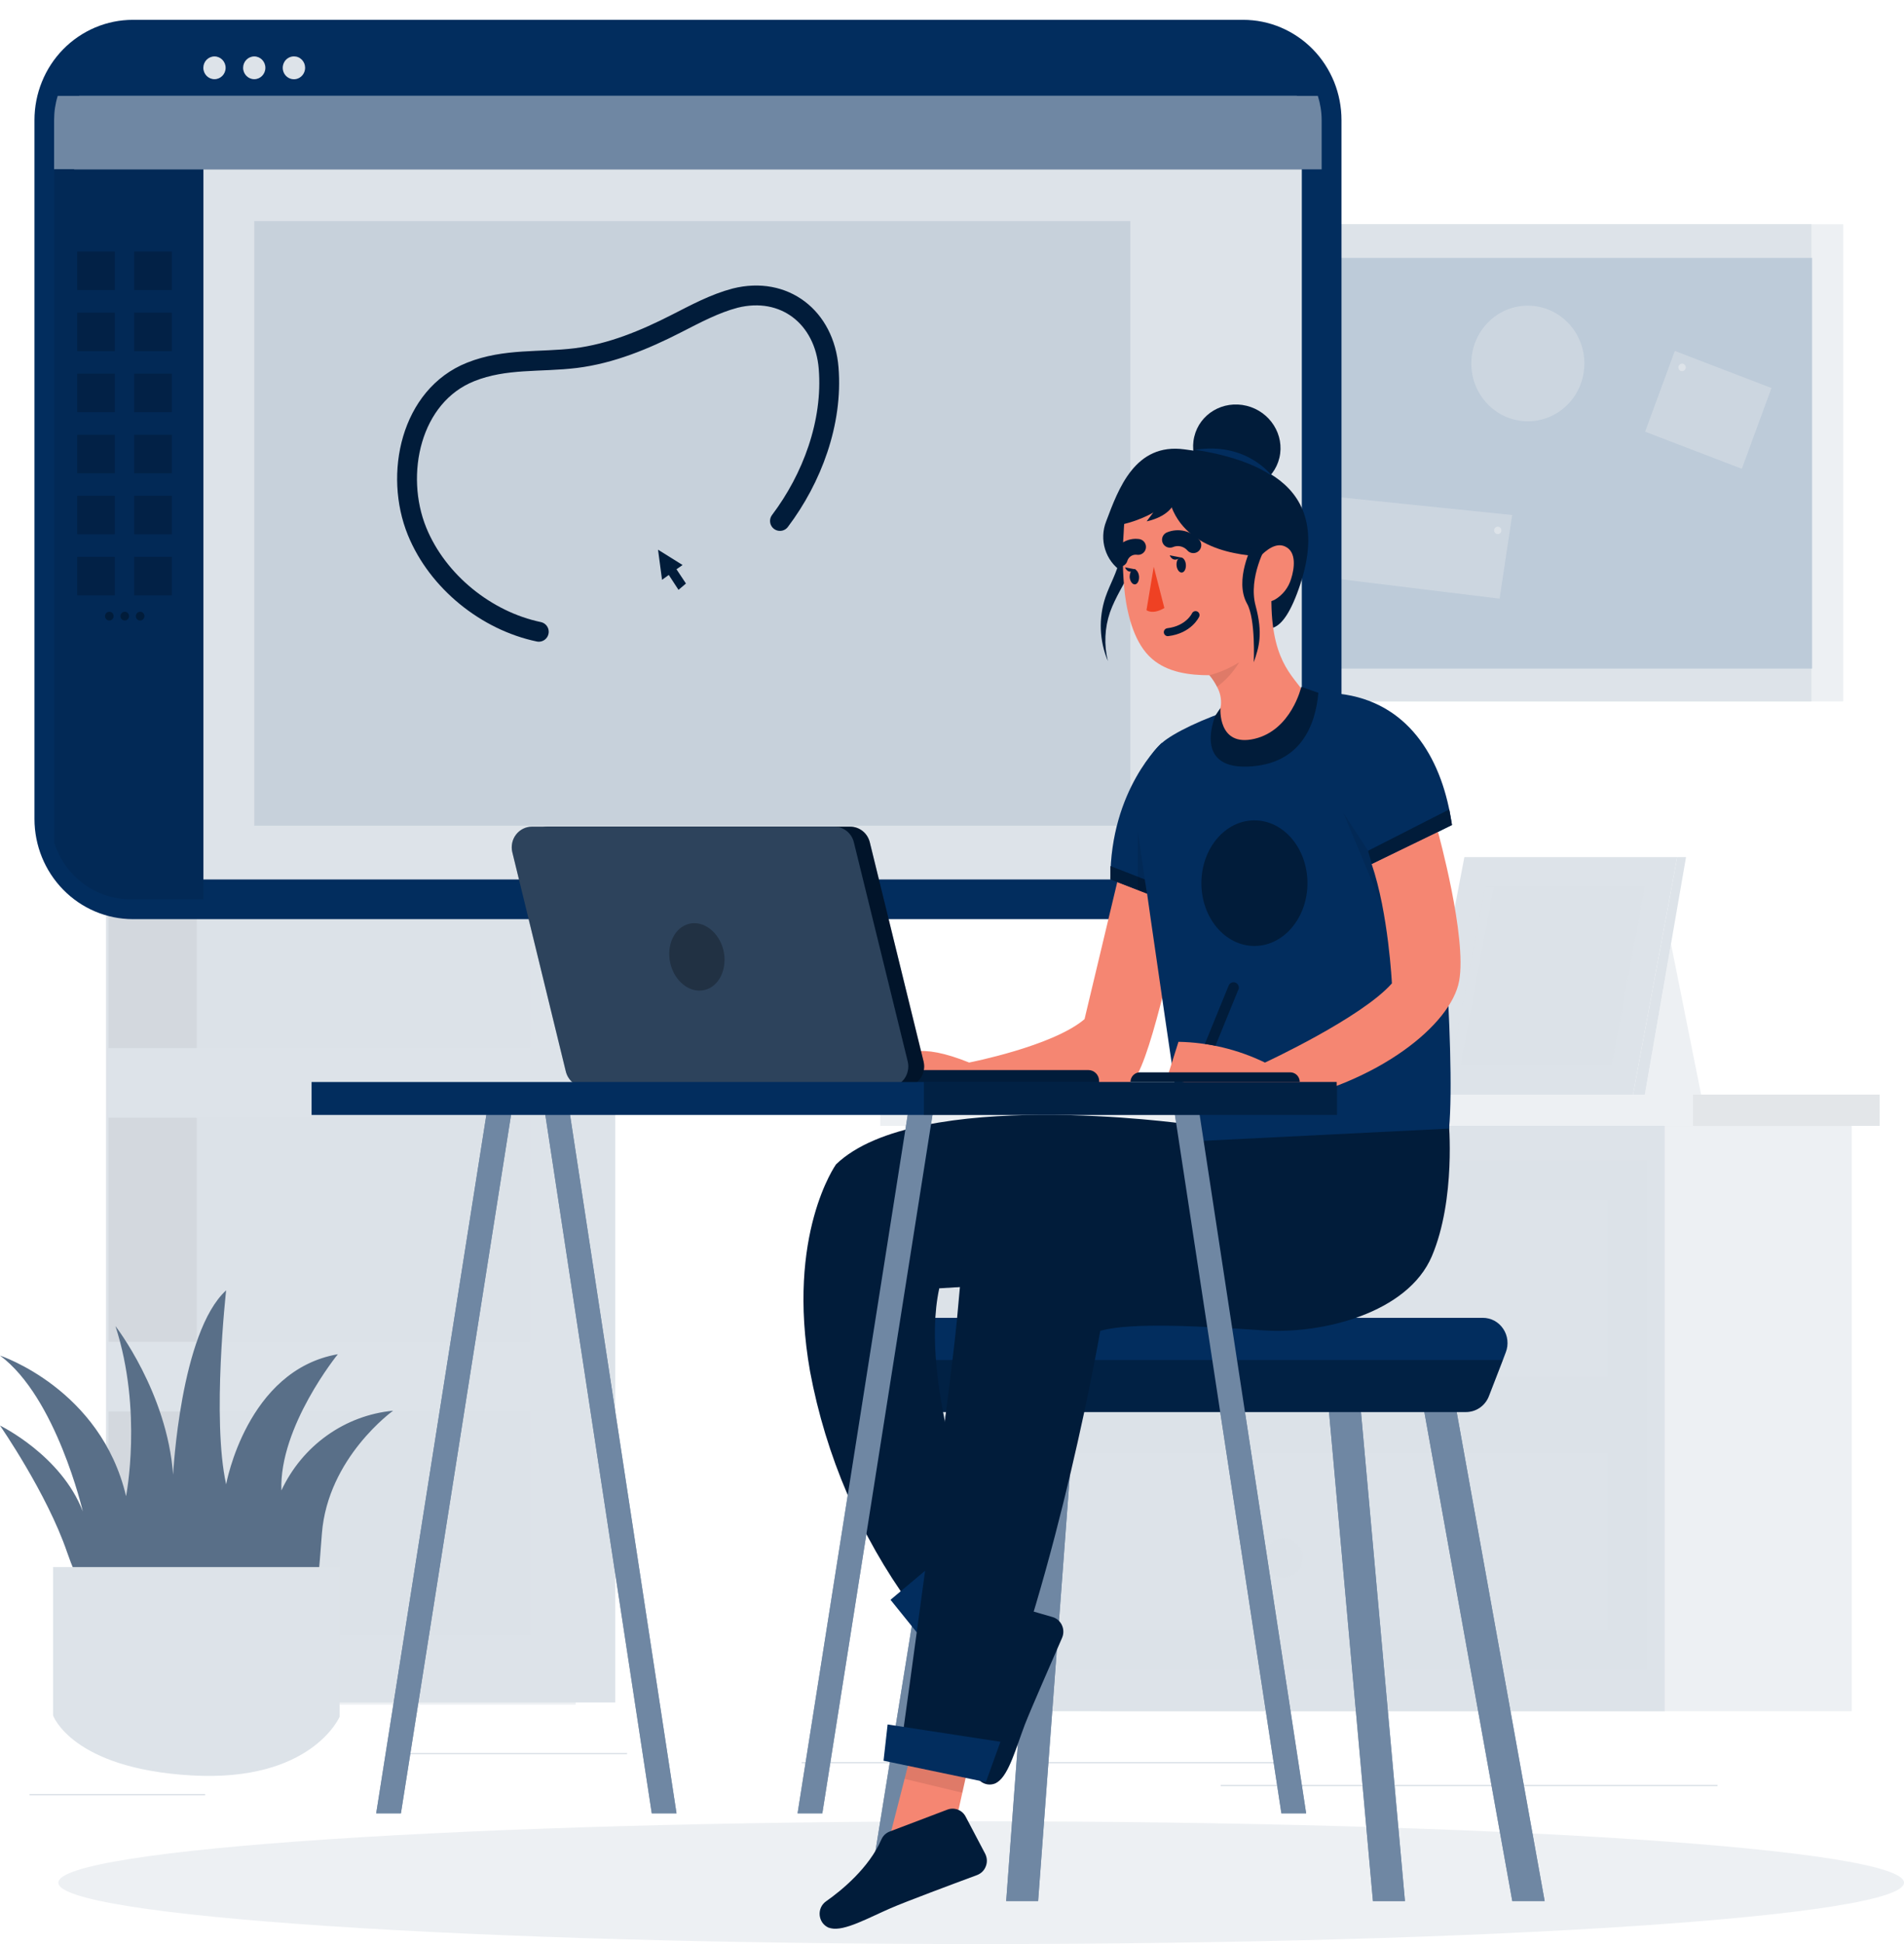 <svg width="48" height="49" viewBox="0 0 48 49" fill="none" xmlns="http://www.w3.org/2000/svg">
<path d="M24.735 49C37.584 49 48 48.307 48 47.453C48 46.598 37.584 45.906 24.735 45.906C11.887 45.906 1.471 46.598 1.471 47.453C1.471 48.307 11.887 49 24.735 49Z" fill="#DDE3E9" fill-opacity="0.5"/>
<path d="M5.172 45.217H0.743V45.252H5.172V45.217Z" fill="#DDE3E9"/>
<path d="M15.808 44.183H9.985V44.217H15.808V44.183Z" fill="#DDE3E9"/>
<path d="M24.794 44.411H20.209V44.445H24.794V44.411Z" fill="#DDE3E9"/>
<path d="M32.478 44.411H25.984V44.445H32.478V44.411Z" fill="#DDE3E9"/>
<path d="M43.299 44.988H30.773V45.022H43.299V44.988Z" fill="#DDE3E9"/>
<path d="M14.512 11.802H3.415V42.964H14.512V11.802Z" fill="#DDE3E9" fill-opacity="0.5"/>
<path d="M15.51 11.748H2.674V42.91H15.51V11.748Z" fill="#DDE3E9"/>
<path d="M13.373 35.576H2.737V41.221H13.373V35.576Z" fill="#DDE3E9" fill-opacity="0.5"/>
<path d="M13.373 28.172H2.737V33.818H13.373V28.172Z" fill="#DDE3E9" fill-opacity="0.5"/>
<path d="M13.373 20.77H2.737V26.416H13.373V20.77Z" fill="#DDE3E9" fill-opacity="0.5"/>
<path d="M13.373 13.368H2.737V19.014H13.373V13.368Z" fill="#DDE3E9" fill-opacity="0.5"/>
<path opacity="0.05" d="M4.959 13.368H2.737V19.014H4.959V13.368Z" fill="black" fill-opacity="0.92"/>
<path opacity="0.05" d="M4.959 20.77H2.737V26.416H4.959V20.77Z" fill="black" fill-opacity="0.92"/>
<path opacity="0.05" d="M4.959 28.172H2.737V33.818H4.959V28.172Z" fill="black" fill-opacity="0.92"/>
<path opacity="0.05" d="M4.959 35.576H2.737V41.221H4.959V35.576Z" fill="black" fill-opacity="0.92"/>
<path d="M2.936 41.255C2.936 41.255 2.199 40.605 1.69 39.12C1.181 37.634 0 35.931 0 35.931C0 35.931 1.544 36.677 2.088 38.097C2.088 38.097 1.42 35.219 0 34.167C0 34.167 2.54 35.003 3.178 37.711C3.178 37.711 3.602 35.561 2.911 33.425C2.911 33.425 4.212 35.096 4.364 37.169C4.364 37.169 4.545 33.579 5.701 32.523C5.701 32.523 5.337 35.773 5.701 37.413C5.701 37.413 6.216 34.534 8.517 34.133C8.517 34.133 7.033 35.959 7.094 37.567C7.353 37.011 7.749 36.534 8.242 36.182C8.736 35.829 9.311 35.614 9.91 35.557C9.91 35.557 8.263 36.736 8.115 38.655C7.966 40.574 7.962 41.162 6.963 41.441C5.965 41.719 2.936 41.255 2.936 41.255Z" fill="#596F88"/>
<path d="M1.338 39.498V43.238C1.338 43.238 1.809 44.577 4.832 44.75C7.855 44.922 8.561 43.272 8.561 43.272V39.498H1.338Z" fill="#DDE3E9"/>
<path d="M46.682 28.377H27.742V43.131H46.682V28.377Z" fill="#DDE3E9" fill-opacity="0.5"/>
<path d="M41.966 28.377H23.027V43.131H41.966V28.377Z" fill="#DDE3E9"/>
<path d="M41.023 29.743H23.703V35.209H41.023V29.743Z" stroke="#DDE3E9" stroke-opacity="0.5" stroke-miterlimit="10"/>
<path d="M41.023 36.119H23.703V41.584H41.023V36.119Z" stroke="#DDE3E9" stroke-opacity="0.5" stroke-miterlimit="10"/>
<path d="M32.363 32.971C32.631 32.971 32.849 32.749 32.849 32.475C32.849 32.201 32.631 31.979 32.363 31.979C32.095 31.979 31.878 32.201 31.878 32.475C31.878 32.749 32.095 32.971 32.363 32.971Z" fill="#DDE3E9" fill-opacity="0.5"/>
<path d="M32.363 39.764C32.631 39.764 32.849 39.542 32.849 39.268C32.849 38.994 32.631 38.772 32.363 38.772C32.095 38.772 31.878 38.994 31.878 39.268C31.878 39.542 32.095 39.764 32.363 39.764Z" fill="#DDE3E9" fill-opacity="0.5"/>
<path d="M47.386 27.59H22.192V28.378H47.386V27.59Z" fill="#DDE3E9" fill-opacity="0.5"/>
<path opacity="0.05" d="M47.386 27.59H42.681V28.378H47.386V27.59Z" fill="black" fill-opacity="0.92"/>
<path d="M46.468 5.651H26.145V17.679H46.468V5.651Z" fill="#DDE3E9" fill-opacity="0.5"/>
<path d="M45.666 5.651H25.61V17.679H45.666V11.665V5.651Z" fill="#DDE3E9"/>
<path d="M45.683 6.501H26.408V16.852H45.683V6.501Z" fill="#BDCBD9"/>
<path d="M26.618 6.501H26.408V16.852H26.618V6.501Z" fill="#DDE3E9" fill-opacity="0.5"/>
<path d="M44.659 9.781L42.222 8.845L41.474 10.881L43.911 11.816L44.659 9.781Z" fill="#DDE3E9" fill-opacity="0.5"/>
<path d="M42.406 9.355C42.457 9.355 42.498 9.313 42.498 9.261C42.498 9.209 42.457 9.166 42.406 9.166C42.355 9.166 42.313 9.209 42.313 9.261C42.313 9.313 42.355 9.355 42.406 9.355Z" fill="#DDE3E9"/>
<path d="M32.937 12.448L38.122 12.981L37.805 15.089L32.812 14.478L32.937 12.448Z" fill="#DDE3E9" fill-opacity="0.5"/>
<path d="M37.85 13.368C37.85 13.387 37.845 13.405 37.835 13.421C37.825 13.436 37.81 13.448 37.794 13.455C37.777 13.463 37.758 13.464 37.74 13.461C37.722 13.457 37.706 13.448 37.693 13.435C37.68 13.422 37.671 13.405 37.668 13.387C37.664 13.368 37.666 13.349 37.673 13.332C37.68 13.315 37.692 13.3 37.707 13.29C37.722 13.28 37.74 13.274 37.758 13.274C37.783 13.274 37.806 13.284 37.824 13.302C37.841 13.319 37.85 13.343 37.85 13.368Z" fill="#DDE3E9"/>
<path d="M35.772 27.59L36.917 21.604H42.283L41.168 27.59H35.772Z" fill="#DDE3E9"/>
<path d="M36.588 26.84L37.447 22.355H41.467L40.632 26.84H36.588Z" fill="#DDE3E9" fill-opacity="0.5"/>
<path d="M37.654 22.355L36.822 26.84H36.588L37.447 22.355H37.654Z" fill="#DDE3E9"/>
<path d="M42.283 21.604H42.505L41.467 27.59H41.168L42.283 21.604Z" fill="#DDE3E9"/>
<path d="M42.125 23.788L42.886 27.59H41.467L42.125 23.788Z" fill="#DDE3E9" fill-opacity="0.5"/>
<path d="M39.512 10.205C40.075 9.643 40.087 8.721 39.538 8.145C38.988 7.568 38.086 7.556 37.522 8.118C36.959 8.68 36.947 9.602 37.496 10.178C38.046 10.755 38.948 10.766 39.512 10.205Z" fill="#DDE3E9" fill-opacity="0.5"/>
<path d="M33.319 4.269V20.641C33.319 20.907 33.268 21.171 33.169 21.416C33.069 21.662 32.924 21.885 32.74 22.073C32.556 22.262 32.337 22.411 32.097 22.513C31.857 22.614 31.599 22.667 31.339 22.667H29.749V4.269H33.319Z" fill="#022D5E"/>
<path opacity="0.8" d="M33.319 4.269V20.641C33.319 20.907 33.268 21.171 33.169 21.416C33.069 21.662 32.924 21.885 32.74 22.073C32.556 22.262 32.337 22.411 32.097 22.513C31.857 22.614 31.599 22.667 31.339 22.667H29.749V4.269H33.319Z" fill="#DDE3E9"/>
<path d="M33.319 3.026V20.642C33.319 20.907 33.268 21.171 33.169 21.416C33.069 21.662 32.924 21.886 32.74 22.074C32.556 22.262 32.337 22.411 32.097 22.513C31.857 22.615 31.599 22.667 31.339 22.667H3.351C2.825 22.667 2.321 22.454 1.95 22.074C1.578 21.694 1.369 21.179 1.369 20.642V3.026C1.369 2.759 1.42 2.496 1.52 2.25C1.619 2.004 1.765 1.781 1.949 1.593C2.133 1.405 2.352 1.256 2.592 1.154C2.833 1.052 3.09 1 3.351 1H31.339C31.599 1 31.857 1.052 32.097 1.154C32.337 1.256 32.556 1.405 32.74 1.593C32.924 1.781 33.069 2.005 33.169 2.25C33.268 2.496 33.319 2.76 33.319 3.026Z" fill="#DDE3E9" stroke="#022D5E" stroke-miterlimit="10"/>
<path d="M33.228 2.417H1.46C1.587 2.006 1.838 1.647 2.178 1.392C2.518 1.137 2.929 1 3.351 1H31.339C31.76 1 32.171 1.138 32.511 1.393C32.85 1.647 33.102 2.006 33.228 2.417Z" fill="#022D5E"/>
<path d="M5.407 1.996C5.562 1.996 5.688 1.868 5.688 1.709C5.688 1.551 5.562 1.422 5.407 1.422C5.252 1.422 5.126 1.551 5.126 1.709C5.126 1.868 5.252 1.996 5.407 1.996Z" fill="#DDE3E9"/>
<path d="M6.41 1.996C6.565 1.996 6.69 1.868 6.69 1.709C6.69 1.551 6.565 1.422 6.41 1.422C6.255 1.422 6.129 1.551 6.129 1.709C6.129 1.868 6.255 1.996 6.41 1.996Z" fill="#DDE3E9"/>
<path d="M7.692 1.709C7.692 1.766 7.675 1.822 7.644 1.87C7.613 1.917 7.569 1.954 7.517 1.976C7.466 1.998 7.409 2.003 7.354 1.992C7.3 1.981 7.249 1.953 7.21 1.913C7.17 1.872 7.144 1.821 7.133 1.765C7.122 1.709 7.128 1.651 7.15 1.598C7.171 1.545 7.207 1.5 7.254 1.469C7.301 1.437 7.355 1.421 7.411 1.421C7.448 1.421 7.485 1.428 7.519 1.443C7.553 1.457 7.584 1.479 7.61 1.505C7.636 1.532 7.657 1.564 7.671 1.599C7.685 1.634 7.692 1.671 7.692 1.709Z" fill="#DDE3E9"/>
<path d="M33.319 3.026V4.269H1.364V3.026C1.364 2.819 1.394 2.614 1.455 2.417H33.223C33.285 2.614 33.318 2.819 33.319 3.026Z" fill="#022D5E"/>
<path opacity="0.5" d="M33.319 3.026V4.269H1.364V3.026C1.364 2.819 1.394 2.614 1.455 2.417H33.223C33.285 2.614 33.318 2.819 33.319 3.026Z" fill="#DDE3E9"/>
<path d="M5.128 4.269V22.667H3.307C2.878 22.67 2.46 22.535 2.112 22.28C1.764 22.025 1.504 21.664 1.369 21.248V4.269H5.128Z" fill="#022D5E"/>
<path opacity="0.1" d="M5.128 4.269V22.667H3.307C2.878 22.67 2.46 22.535 2.112 22.28C1.764 22.025 1.504 21.664 1.369 21.248V4.269H5.128Z" fill="black" fill-opacity="0.92"/>
<path opacity="0.1" d="M28.496 5.573H6.41V20.811H28.496V5.573Z" fill="#022D5E"/>
<path opacity="0.2" d="M2.895 6.341H1.945V7.312H2.895V6.341Z" fill="black" fill-opacity="0.92"/>
<path opacity="0.2" d="M4.332 6.341H3.383V7.312H4.332V6.341Z" fill="black" fill-opacity="0.92"/>
<path d="M19.663 13.131C20.471 12.06 21 10.653 20.89 9.28C20.787 7.991 19.77 7.205 18.534 7.514C18.013 7.651 17.535 7.91 17.054 8.155C16.252 8.565 15.407 8.915 14.514 9.026C13.62 9.136 12.737 9.026 11.866 9.374C10.351 9.978 9.93 11.957 10.514 13.392C11.033 14.666 12.269 15.65 13.583 15.924" stroke="#011C3A" stroke-width="0.5" stroke-linecap="round" stroke-linejoin="round"/>
<path opacity="0.2" d="M2.895 7.88H1.945V8.851H2.895V7.88Z" fill="black" fill-opacity="0.92"/>
<path opacity="0.2" d="M4.332 7.88H3.383V8.851H4.332V7.88Z" fill="black" fill-opacity="0.92"/>
<path opacity="0.2" d="M2.895 9.419H1.945V10.389H2.895V9.419Z" fill="black" fill-opacity="0.92"/>
<path opacity="0.2" d="M4.332 9.419H3.383V10.389H4.332V9.419Z" fill="black" fill-opacity="0.92"/>
<path opacity="0.2" d="M2.895 10.958H1.945V11.928H2.895V10.958Z" fill="black" fill-opacity="0.92"/>
<path opacity="0.2" d="M4.332 10.958H3.383V11.928H4.332V10.958Z" fill="black" fill-opacity="0.92"/>
<path opacity="0.2" d="M2.895 12.496H1.945V13.466H2.895V12.496Z" fill="black" fill-opacity="0.92"/>
<path opacity="0.2" d="M4.332 12.496H3.383V13.466H4.332V12.496Z" fill="black" fill-opacity="0.92"/>
<path opacity="0.2" d="M2.895 14.035H1.945V15.005H2.895V14.035Z" fill="black" fill-opacity="0.92"/>
<path opacity="0.2" d="M4.332 14.035H3.383V15.005H4.332V14.035Z" fill="black" fill-opacity="0.92"/>
<path d="M2.864 15.53C2.864 15.552 2.857 15.573 2.845 15.591C2.834 15.61 2.817 15.624 2.797 15.632C2.777 15.64 2.755 15.643 2.734 15.638C2.713 15.634 2.694 15.623 2.678 15.607C2.663 15.592 2.653 15.572 2.649 15.55C2.645 15.529 2.647 15.507 2.656 15.486C2.664 15.466 2.678 15.449 2.696 15.437C2.714 15.425 2.735 15.419 2.757 15.419C2.771 15.419 2.785 15.422 2.798 15.427C2.811 15.433 2.823 15.441 2.833 15.451C2.843 15.462 2.851 15.474 2.856 15.487C2.861 15.501 2.864 15.515 2.864 15.53Z" fill="#011C3A"/>
<path d="M3.253 15.53C3.253 15.552 3.247 15.573 3.235 15.591C3.223 15.609 3.206 15.624 3.186 15.632C3.166 15.64 3.145 15.643 3.124 15.638C3.103 15.634 3.083 15.623 3.068 15.608C3.053 15.592 3.043 15.573 3.038 15.551C3.034 15.53 3.036 15.508 3.045 15.487C3.053 15.467 3.067 15.45 3.085 15.438C3.102 15.425 3.123 15.419 3.145 15.419C3.159 15.419 3.173 15.421 3.186 15.427C3.2 15.432 3.212 15.441 3.222 15.451C3.232 15.461 3.24 15.474 3.245 15.487C3.25 15.501 3.253 15.515 3.253 15.53Z" fill="#011C3A"/>
<path d="M3.641 15.53C3.641 15.552 3.634 15.573 3.622 15.591C3.61 15.61 3.593 15.624 3.574 15.632C3.554 15.64 3.532 15.643 3.511 15.638C3.49 15.634 3.47 15.623 3.455 15.607C3.44 15.592 3.43 15.572 3.426 15.55C3.422 15.529 3.424 15.507 3.433 15.486C3.441 15.466 3.455 15.449 3.473 15.437C3.491 15.425 3.512 15.419 3.534 15.419C3.548 15.419 3.562 15.422 3.575 15.427C3.588 15.433 3.6 15.441 3.61 15.451C3.62 15.462 3.628 15.474 3.633 15.487C3.638 15.501 3.641 15.515 3.641 15.53Z" fill="#011C3A"/>
<path d="M16.86 14.492L16.69 14.614L16.589 13.855L17.208 14.241L17.054 14.348L17.293 14.708L17.105 14.867L16.86 14.492Z" fill="#011C3A"/>
<path d="M29.829 22.831C29.829 22.831 29.148 26.196 28.686 27.056C28.225 27.915 25.58 27.876 25.58 27.876L22.519 27.72C22.519 27.72 21.936 25.77 24.432 26.781C24.432 26.781 26.538 26.371 27.341 25.688L28.184 22.157L29.829 22.831Z" fill="#F58672"/>
<path d="M38.941 47.916H38.125L35.908 35.59L35.831 35.165L36.62 35.016L36.723 35.59L38.941 47.916Z" fill="#022D5E"/>
<path opacity="0.5" d="M38.941 47.916H38.125L35.908 35.59L35.831 35.165L36.62 35.016L36.723 35.59L38.941 47.916Z" fill="#DDE3E9"/>
<path d="M35.419 47.917H34.612L33.505 35.59L33.388 34.278L33.361 33.987L34.159 33.912L34.193 34.278L34.31 35.59L35.419 47.917Z" fill="#022D5E"/>
<path opacity="0.5" d="M35.419 47.917H34.612L33.505 35.59L33.388 34.278L33.361 33.987L34.159 33.912L34.193 34.278L34.31 35.59L35.419 47.917Z" fill="#DDE3E9"/>
<path d="M27.174 34.434L27.089 35.59L26.171 47.916H25.366L26.282 35.59L26.373 34.372L27.174 34.434Z" fill="#022D5E"/>
<path opacity="0.5" d="M27.174 34.434L27.089 35.59L26.171 47.916H25.366L26.282 35.59L26.373 34.372L27.174 34.434Z" fill="#DDE3E9"/>
<path d="M24.849 34.47L24.669 35.59L22.68 47.916H21.867L23.857 35.59L24.059 34.336L24.849 34.47Z" fill="#022D5E"/>
<path opacity="0.5" d="M24.849 34.47L24.669 35.59L22.68 47.916H21.867L23.857 35.59L24.059 34.336L24.849 34.47Z" fill="#DDE3E9"/>
<path d="M37.961 34.085L37.888 34.278L37.536 35.187C37.491 35.306 37.411 35.408 37.308 35.48C37.205 35.552 37.082 35.59 36.957 35.59H23.712C23.584 35.59 23.459 35.55 23.353 35.474C23.248 35.399 23.168 35.292 23.124 35.169L22.813 34.278L22.739 34.066C22.705 33.97 22.695 33.867 22.708 33.766C22.722 33.665 22.759 33.568 22.816 33.485C22.874 33.401 22.95 33.334 23.039 33.287C23.128 33.24 23.226 33.215 23.326 33.216H37.383C37.484 33.216 37.584 33.241 37.674 33.289C37.763 33.338 37.84 33.408 37.897 33.494C37.954 33.579 37.99 33.678 38.001 33.781C38.012 33.884 37.999 33.989 37.961 34.085Z" fill="#022D5E"/>
<path opacity="0.3" d="M37.888 34.278L37.536 35.187C37.491 35.306 37.411 35.408 37.308 35.48C37.205 35.552 37.083 35.59 36.957 35.59H23.713C23.584 35.59 23.459 35.55 23.353 35.474C23.248 35.399 23.168 35.292 23.124 35.169L22.813 34.278H37.888Z" fill="black" fill-opacity="0.92"/>
<path d="M24.475 42.137L25.1 40.684C25.137 40.599 25.202 40.531 25.284 40.492C25.366 40.452 25.459 40.445 25.546 40.471L26.535 40.758C26.587 40.773 26.635 40.799 26.676 40.835C26.716 40.871 26.75 40.915 26.772 40.965C26.795 41.015 26.807 41.069 26.807 41.124C26.808 41.179 26.796 41.234 26.774 41.284C26.507 41.901 25.999 43.052 25.838 43.464C25.62 44.036 25.437 44.727 25.146 44.919C25.128 44.931 25.109 44.942 25.09 44.951C25.028 44.977 24.961 44.985 24.895 44.975C24.83 44.965 24.768 44.938 24.716 44.895C24.665 44.853 24.625 44.797 24.602 44.733C24.579 44.669 24.573 44.601 24.584 44.534C24.662 44.053 24.746 43.154 24.463 42.428C24.445 42.381 24.438 42.331 24.439 42.281C24.442 42.231 24.453 42.182 24.475 42.137Z" fill="#011C3A"/>
<path d="M29.878 28.327C29.878 28.327 23.119 27.384 21.077 29.347C21.077 29.347 19.812 31.111 20.421 34.565C20.819 36.696 21.683 38.708 22.949 40.45L24.724 38.908C24.724 38.908 23.144 34.932 23.679 32.472L26.134 32.323L29.654 29.863L30.023 28.844L29.878 28.327Z" fill="#011C3A"/>
<path d="M23.112 41.144L22.45 40.323L24.876 38.284L25.334 38.772L23.112 41.144Z" fill="#022D5E"/>
<path d="M36.522 28.252C36.522 28.252 36.709 30.22 36.098 31.661C35.487 33.101 33.327 33.629 31.871 33.533C30.415 33.437 28.537 33.314 27.738 33.544C27.738 33.544 26.705 39.534 24.92 43.903L22.759 43.711C22.759 43.711 23.933 35.257 24.122 33.292C24.31 31.328 24.215 31.036 25.389 30.077C26.563 29.117 32.576 27.82 36.522 28.252Z" fill="#011C3A"/>
<path d="M24.37 44.694L24.166 45.608L22.45 46.221L22.949 44.274L24.37 44.694Z" fill="#F58672"/>
<path d="M22.428 46.164L23.885 45.611C23.97 45.579 24.063 45.579 24.148 45.612C24.233 45.645 24.303 45.708 24.345 45.79L24.832 46.715C24.858 46.764 24.874 46.818 24.878 46.873C24.882 46.929 24.874 46.984 24.854 47.036C24.835 47.089 24.805 47.136 24.766 47.175C24.727 47.213 24.68 47.243 24.629 47.262C24.007 47.493 22.848 47.925 22.451 48.097C21.897 48.337 21.285 48.683 20.946 48.602C20.925 48.598 20.905 48.592 20.885 48.585C20.824 48.557 20.771 48.514 20.732 48.459C20.694 48.404 20.67 48.339 20.664 48.271C20.658 48.203 20.67 48.135 20.698 48.074C20.727 48.012 20.771 47.96 20.826 47.922C21.218 47.648 21.908 47.08 22.219 46.366C22.239 46.32 22.267 46.278 22.303 46.243C22.339 46.209 22.381 46.182 22.428 46.164Z" fill="#011C3A"/>
<path d="M29.83 28.779C29.83 28.779 28.95 22.831 28.76 21.384C28.57 19.936 28.76 19.197 29.295 18.723C29.83 18.248 32.282 17.236 33.928 17.509C35.574 17.782 36.377 19.191 36.602 20.789L36.219 20.985C36.219 20.985 36.709 26.528 36.531 28.446L29.83 28.779Z" fill="#022D5E"/>
<path d="M29.293 18.719C29.293 18.719 27.992 19.893 27.992 22.162L30.021 22.956L29.293 18.719Z" fill="#022D5E"/>
<path d="M36.25 20.963C36.25 20.963 36.987 23.625 36.785 24.726C36.583 25.826 34.75 27.302 32.202 27.794C32.202 27.794 31.069 27.996 30.416 27.447L29.426 27.157L29.709 26.259C30.464 26.273 31.208 26.451 31.89 26.782C31.89 26.782 34.325 25.654 35.09 24.786C35.09 24.786 35.004 23.02 34.58 21.779L36.25 20.963Z" fill="#F58672"/>
<path d="M25.221 43.902L22.377 43.465L22.274 44.379L24.854 44.918L25.221 43.902Z" fill="#022D5E"/>
<path d="M27.868 15.053C27.692 15.578 27.714 16.152 27.93 16.662C27.829 16.255 27.848 15.827 27.983 15.432C28.117 15.057 28.337 14.728 28.509 14.372C28.68 14.017 28.796 13.603 28.682 13.224C28.658 13.149 28.605 13.062 28.529 13.074C28.452 13.086 28.436 13.152 28.415 13.211C28.341 13.366 28.285 13.53 28.247 13.698C28.228 13.828 28.247 13.957 28.228 14.089C28.165 14.423 27.979 14.726 27.868 15.053Z" fill="#011C3A"/>
<path d="M28.656 13.901C28.553 13.941 28.463 14.009 28.397 14.098C28.33 14.187 28.289 14.294 28.279 14.405C28.079 14.274 27.931 14.076 27.86 13.845C27.788 13.614 27.798 13.364 27.887 13.14C28.196 12.32 28.614 11.157 29.86 11.326C31.107 11.496 33.719 11.873 32.783 14.719C31.847 17.564 30.919 14.088 30.919 14.088L28.656 13.901Z" fill="#011C3A"/>
<path d="M31.382 19.219C30.247 19.147 30.728 18.146 30.78 17.776C30.794 17.614 30.76 17.452 30.681 17.311C30.628 17.206 30.564 17.108 30.489 17.019C29.991 17.019 29.441 16.95 29.046 16.609C28.605 16.233 28.43 15.532 28.358 14.975C28.301 14.461 28.291 13.942 28.328 13.425C28.328 13.349 28.339 13.274 28.341 13.199C28.359 12.902 28.378 12.607 28.388 12.317C28.388 12.317 29.489 12.07 30.471 12.299C31.199 12.469 31.709 13.086 31.93 14.058C32.011 14.428 32.052 14.807 32.052 15.186C32.072 16.801 32.691 17.084 32.933 17.558C33.175 18.033 32.52 19.288 31.382 19.219Z" fill="#F58672"/>
<path d="M29.354 15.325L29.086 14.285L28.903 15.379C28.903 15.379 29.052 15.503 29.354 15.325Z" fill="#EF4123"/>
<path d="M30.14 15.503C30.14 15.503 29.973 15.869 29.44 15.934" stroke="#011C3A" stroke-width="0.2" stroke-linecap="round" stroke-linejoin="round"/>
<path d="M30.084 13.741C30.011 13.659 29.916 13.602 29.811 13.578C29.705 13.553 29.595 13.563 29.495 13.604" stroke="#011C3A" stroke-width="0.4" stroke-linecap="round" stroke-linejoin="round"/>
<path d="M29.661 14.251C29.67 14.356 29.731 14.437 29.795 14.431C29.859 14.426 29.904 14.336 29.896 14.23C29.888 14.125 29.827 14.045 29.763 14.05C29.698 14.056 29.653 14.146 29.661 14.251Z" fill="#011C3A"/>
<path d="M28.479 14.549C28.489 14.654 28.549 14.735 28.613 14.729C28.677 14.724 28.723 14.634 28.715 14.528C28.706 14.423 28.645 14.341 28.581 14.348C28.517 14.355 28.479 14.444 28.479 14.549Z" fill="#011C3A"/>
<path d="M28.308 13.215C28.737 13.114 29.14 12.921 29.489 12.647C29.882 13.976 31.556 14.024 31.974 14.024C31.755 13.052 31.228 12.377 30.503 12.207C29.522 11.978 28.364 12.243 28.364 12.243C28.354 12.534 28.324 12.919 28.308 13.215Z" fill="#011C3A"/>
<path d="M29.763 14.05L29.489 13.997C29.489 13.997 29.56 14.2 29.763 14.05Z" fill="#011C3A"/>
<path d="M28.636 14.353L28.362 14.301C28.362 14.301 28.432 14.504 28.636 14.353Z" fill="#011C3A"/>
<path d="M32.254 11.538C32.39 10.961 32.02 10.374 31.427 10.228C30.834 10.082 30.243 10.431 30.107 11.009C29.97 11.586 30.34 12.173 30.933 12.319C31.526 12.465 32.117 12.116 32.254 11.538Z" fill="#011C3A"/>
<path d="M29.13 12.842L28.908 13.14C28.908 13.14 29.495 13.036 29.625 12.626C29.755 12.216 29.265 12.537 29.265 12.537L29.13 12.842Z" fill="#011C3A"/>
<path opacity="0.1" d="M31.239 16.693C31.095 16.935 30.906 17.145 30.681 17.311C30.628 17.206 30.564 17.108 30.489 17.019C30.753 16.949 31.006 16.84 31.239 16.693Z" fill="black" fill-opacity="0.92"/>
<path d="M28.228 14.082C28.258 13.984 28.322 13.901 28.406 13.847C28.491 13.793 28.591 13.771 28.69 13.785" stroke="#011C3A" stroke-width="0.4" stroke-linecap="round" stroke-linejoin="round"/>
<path d="M31.632 14.191C31.669 14.135 31.71 14.082 31.756 14.035C31.913 13.872 32.168 13.659 32.405 13.778C32.691 13.914 32.631 14.331 32.551 14.583C32.486 14.808 32.338 14.998 32.139 15.114C31.857 15.263 31.437 15.184 31.439 14.796C31.444 14.579 31.511 14.368 31.632 14.191Z" fill="#F58672"/>
<path d="M31.93 13.744C31.93 13.744 31.462 14.55 31.653 15.264C31.845 15.977 31.739 16.313 31.607 16.692C31.607 16.692 31.659 15.608 31.439 15.217C31.105 14.62 31.573 13.741 31.573 13.741L31.93 13.744Z" fill="#011C3A"/>
<path d="M30.122 11.338C30.122 11.338 31.334 11.486 32.062 11.994C32.062 11.988 31.43 11.128 30.122 11.338Z" fill="#022D5E"/>
<path d="M15.168 27.4H22.789C22.866 27.401 22.942 27.383 23.012 27.348C23.082 27.313 23.143 27.263 23.19 27.201C23.238 27.138 23.271 27.066 23.287 26.988C23.303 26.911 23.302 26.831 23.283 26.754L21.928 21.231C21.9 21.118 21.837 21.018 21.747 20.946C21.657 20.875 21.547 20.836 21.433 20.836H13.812C13.734 20.836 13.658 20.854 13.588 20.889C13.519 20.923 13.458 20.974 13.41 21.036C13.363 21.098 13.329 21.171 13.313 21.248C13.297 21.326 13.298 21.406 13.317 21.482L14.665 27.005C14.693 27.12 14.757 27.221 14.849 27.293C14.94 27.364 15.052 27.402 15.168 27.4Z" fill="#011C3A"/>
<path d="M27.705 27.381H22.525V26.971H27.44C27.511 26.971 27.579 27 27.629 27.051C27.68 27.102 27.708 27.172 27.708 27.244V27.389L27.705 27.381Z" fill="#011C3A"/>
<path opacity="0.3" d="M15.168 27.4H22.789C22.866 27.401 22.942 27.383 23.012 27.348C23.082 27.313 23.143 27.263 23.19 27.201C23.238 27.138 23.271 27.066 23.287 26.988C23.303 26.911 23.302 26.831 23.283 26.754L21.928 21.231C21.9 21.118 21.837 21.018 21.747 20.946C21.657 20.875 21.547 20.836 21.433 20.836H13.812C13.734 20.836 13.658 20.854 13.588 20.889C13.519 20.923 13.458 20.974 13.41 21.036C13.363 21.098 13.329 21.171 13.313 21.248C13.297 21.326 13.298 21.406 13.317 21.482L14.665 27.005C14.693 27.12 14.757 27.221 14.849 27.293C14.94 27.364 15.052 27.402 15.168 27.4Z" fill="black" fill-opacity="0.92"/>
<path d="M14.768 27.4H22.389C22.466 27.401 22.543 27.383 22.612 27.348C22.682 27.313 22.743 27.263 22.791 27.201C22.838 27.138 22.871 27.066 22.887 26.988C22.904 26.911 22.902 26.831 22.884 26.754L21.526 21.231C21.499 21.118 21.435 21.018 21.346 20.946C21.256 20.875 21.146 20.836 21.032 20.836H13.411C13.333 20.836 13.257 20.854 13.187 20.889C13.118 20.923 13.057 20.974 13.009 21.036C12.961 21.098 12.928 21.171 12.912 21.248C12.896 21.326 12.897 21.406 12.916 21.482L14.264 27.005C14.292 27.12 14.357 27.221 14.448 27.293C14.54 27.364 14.652 27.402 14.768 27.4Z" fill="#011C3A"/>
<path opacity="0.2" d="M14.768 27.4H22.389C22.466 27.401 22.543 27.383 22.612 27.348C22.682 27.313 22.743 27.263 22.791 27.201C22.838 27.138 22.871 27.066 22.887 26.988C22.904 26.911 22.902 26.831 22.884 26.754L21.526 21.231C21.499 21.118 21.435 21.018 21.346 20.946C21.256 20.875 21.146 20.836 21.032 20.836H13.411C13.333 20.836 13.257 20.854 13.187 20.889C13.118 20.923 13.057 20.974 13.009 21.036C12.961 21.098 12.928 21.171 12.912 21.248C12.896 21.326 12.897 21.406 12.916 21.482L14.264 27.005C14.292 27.12 14.357 27.221 14.448 27.293C14.54 27.364 14.652 27.402 14.768 27.4Z" fill="#DDE3E9"/>
<path opacity="0.3" d="M18.239 23.956C18.344 24.417 18.132 24.864 17.763 24.953C17.394 25.041 17.006 24.741 16.899 24.28C16.792 23.82 17.006 23.373 17.375 23.284C17.744 23.195 18.132 23.503 18.239 23.956Z" fill="black" fill-opacity="0.92"/>
<path d="M12.918 27.88L10.107 45.705H9.484L12.312 27.779L12.918 27.88Z" fill="#022D5E"/>
<path opacity="0.5" d="M12.918 27.88L10.107 45.705H9.484L12.312 27.779L12.918 27.88Z" fill="#DDE3E9"/>
<path d="M17.055 45.705H16.431L13.714 27.879L14.322 27.782L17.055 45.705Z" fill="#022D5E"/>
<path opacity="0.5" d="M17.055 45.705H16.431L13.714 27.879L14.322 27.782L17.055 45.705Z" fill="#DDE3E9"/>
<path d="M23.543 27.88L20.731 45.705H20.107L22.934 27.779L23.543 27.88Z" fill="#022D5E"/>
<path opacity="0.5" d="M23.543 27.88L20.731 45.705H20.107L22.934 27.779L23.543 27.88Z" fill="#DDE3E9"/>
<path d="M32.928 45.705H32.304L29.586 27.879L30.195 27.782L32.928 45.705Z" fill="#022D5E"/>
<path opacity="0.5" d="M32.928 45.705H32.304L29.586 27.879L30.195 27.782L32.928 45.705Z" fill="#DDE3E9"/>
<path d="M33.694 27.272H7.855V28.102H33.694V27.272Z" fill="#022D5E"/>
<path opacity="0.3" d="M33.706 27.272H23.291V28.102H33.706V27.272Z" fill="black" fill-opacity="0.92"/>
<path d="M32.767 27.272H28.499C28.499 27.207 28.524 27.145 28.569 27.1C28.614 27.054 28.674 27.028 28.737 27.028H32.528C32.591 27.028 32.652 27.054 32.697 27.099C32.741 27.145 32.767 27.207 32.767 27.272Z" fill="#011C3A"/>
<path d="M31.217 24.947L30.642 26.357C30.537 26.335 30.442 26.32 30.375 26.311L30.974 24.842C30.988 24.808 31.014 24.782 31.047 24.768C31.079 24.754 31.116 24.754 31.149 24.768C31.182 24.782 31.208 24.808 31.221 24.842C31.235 24.876 31.235 24.913 31.221 24.947H31.217Z" fill="#011C3A"/>
<path d="M31.624 23.843C32.362 23.843 32.961 23.134 32.961 22.26C32.961 21.386 32.362 20.677 31.624 20.677C30.886 20.677 30.287 21.386 30.287 22.26C30.287 23.134 30.886 23.843 31.624 23.843Z" fill="#011C3A"/>
<path d="M34.58 21.774L34.489 21.444L36.536 20.401L36.606 20.796L34.58 21.774Z" fill="#011C3A"/>
<path opacity="0.1" d="M34.489 21.444L33.869 20.494L34.854 22.848L34.489 21.444Z" fill="black" fill-opacity="0.92"/>
<path d="M28.916 22.522L28.86 22.166L27.992 21.828V22.166L28.916 22.522Z" fill="#011C3A"/>
<path opacity="0.1" d="M28.916 22.522C28.899 22.454 28.686 20.963 28.686 20.963V22.433L28.916 22.522Z" fill="black" fill-opacity="0.92"/>
<path d="M30.645 18.027C30.645 18.027 30.059 19.364 31.439 19.322C32.819 19.279 33.167 18.238 33.236 17.463L32.806 17.311C32.806 17.311 32.557 18.404 31.624 18.622C30.691 18.839 30.768 17.844 30.768 17.844L30.645 18.027Z" fill="#011C3A"/>
<path opacity="0.1" d="M22.805 44.836L24.261 45.186L24.344 44.813L22.889 44.508L22.805 44.836Z" fill="black" fill-opacity="0.92"/>
</svg>
